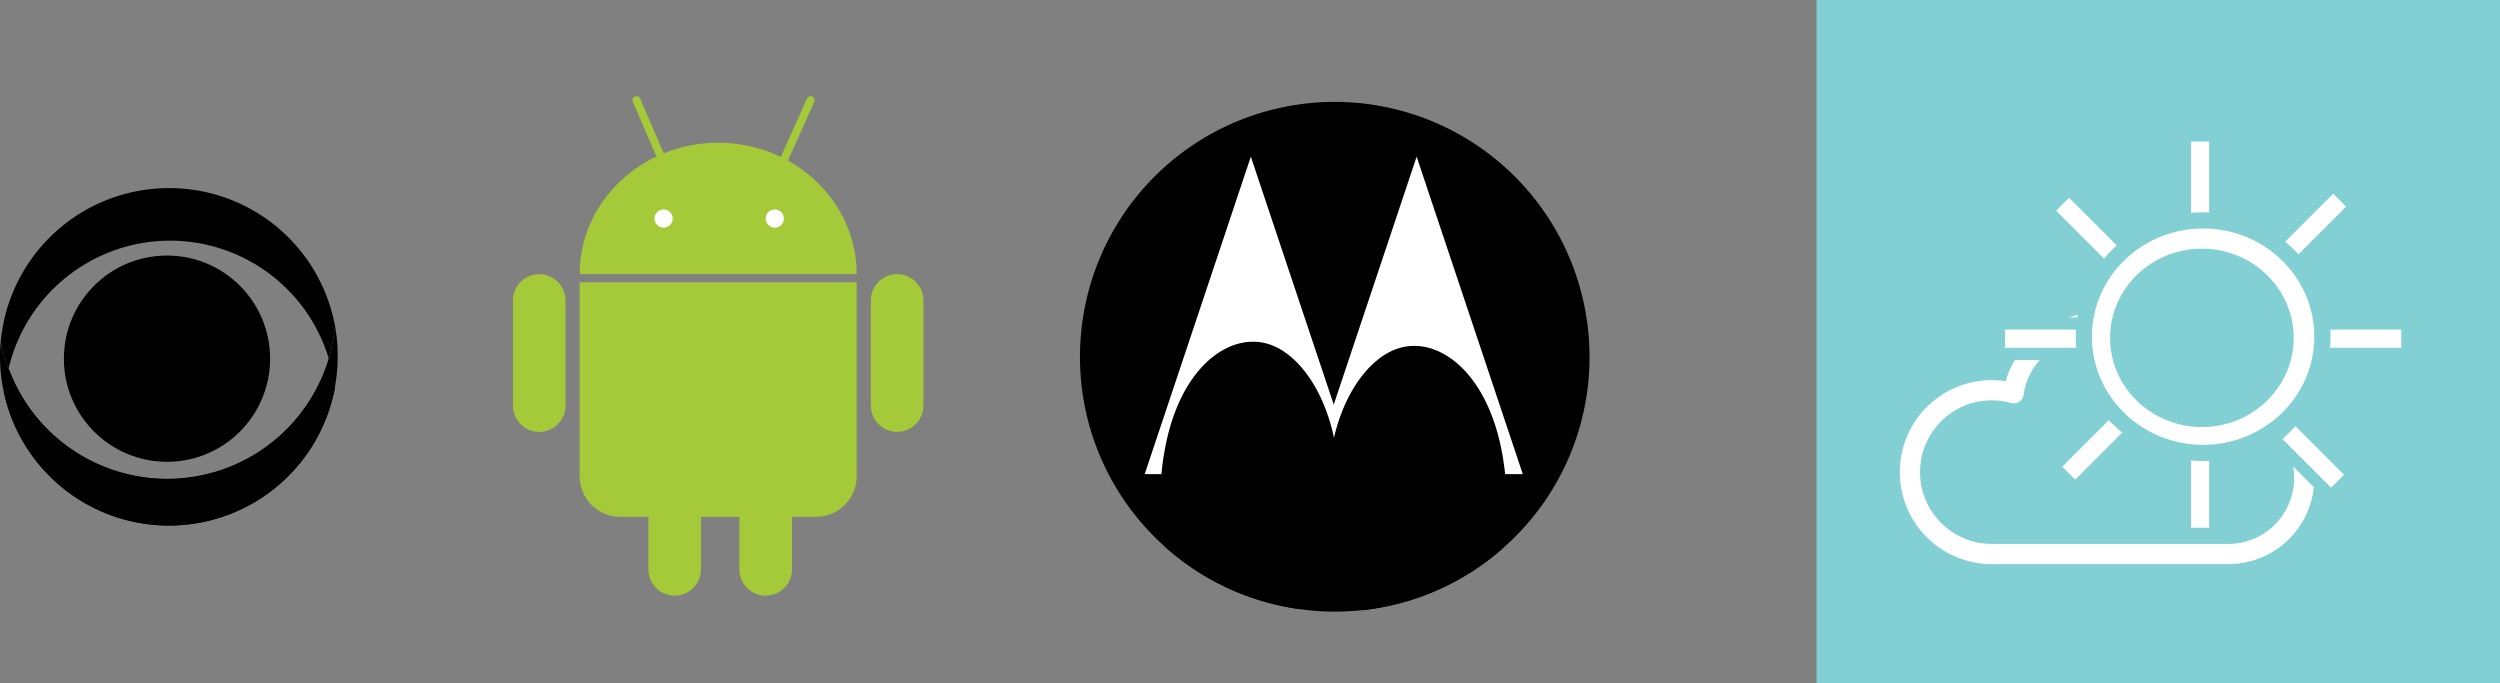 <svg id="Layer_1" data-name="Layer 1" xmlns="http://www.w3.org/2000/svg" viewBox="0 0 1236.43 338"><rect x="0" y="0" width="1236.43" height="338" fill="#808080" stroke="none"/><defs><style>.cls-1{fill:#a4ca39;}.cls-2{fill:#fff;}.cls-3,.cls-4{fill:#83d0d4;}.cls-4{stroke:#fff;stroke-linejoin:round;stroke-width:10px;}.cls-5{fill:#82cfd4;}</style></defs><title>Symbols</title><path d="M-243.24-480a85.42,85.42,0,0,1-3.1,16h0a83.49,83.49,0,0,1-80,59.6,83.54,83.54,0,0,1-78.4-54.6h0a87.57,87.57,0,0,1-3.8-13.8,68.51,68.51,0,0,0-.4,7.9,85.14,85.14,0,0,0,2.2,19,83.55,83.55,0,0,0,81.3,64.5,83.43,83.43,0,0,0,82-67.8,81.15,81.15,0,0,0,1.5-15.7A75.1,75.1,0,0,0-243.24-480Z" transform="translate(408.94 641.33)"/><path d="M-243.34-449.24a83.51,83.51,0,0,1-82,67.8,83.44,83.44,0,0,1-81.3-64.5,82.42,82.42,0,0,1,2-13.2,83.54,83.54,0,0,0,78.4,54.6,83.52,83.52,0,0,0,80-59.6A81.82,81.82,0,0,1-243.34-449.24Z" transform="translate(408.94 641.33)"/><path d="M-243.24-480a85.42,85.42,0,0,1-3.1,16,82,82,0,0,0-78.5-58.3,82.14,82.14,0,0,0-79.9,63.4,87.57,87.57,0,0,1-3.8-13.8,83.54,83.54,0,0,1,83.1-75.6A83.3,83.3,0,0,1-243.24-480Z" transform="translate(408.94 641.33)"/><circle cx="82.59" cy="177.39" r="51"/><path class="cls-1" d="M14.75-505.74h-137c0-35.9,30.7-65,68.5-65S14.75-541.64,14.75-505.74Z" transform="translate(408.94 641.33)"/><path class="cls-1" d="M-5.25-385.74h-97a20.06,20.06,0,0,1-20-20v-96h137v96A20.06,20.06,0,0,1-5.25-385.74Z" transform="translate(408.94 641.33)"/><path class="cls-1" d="M-142.25-427.74h0a13,13,0,0,1-13-13v-52a13,13,0,0,1,13-13h0a13,13,0,0,1,13,13v52A13,13,0,0,1-142.25-427.74Z" transform="translate(408.94 641.33)"/><path class="cls-1" d="M-75.25-346.74h0a13,13,0,0,1-13-13v-52a13,13,0,0,1,13-13h0a13,13,0,0,1,13,13v52A13,13,0,0,1-75.25-346.74Z" transform="translate(408.94 641.33)"/><path class="cls-1" d="M-30.25-346.74h0a13,13,0,0,1-13-13v-52a13,13,0,0,1,13-13h0a13,13,0,0,1,13,13v52A13,13,0,0,1-30.25-346.74Z" transform="translate(408.94 641.33)"/><path class="cls-1" d="M34.75-427.74h0a13,13,0,0,1-13-13v-52a13,13,0,0,1,13-13h0a13,13,0,0,1,13,13v52A13,13,0,0,1,34.75-427.74Z" transform="translate(408.94 641.33)"/><circle class="cls-2" cx="328.19" cy="108.09" r="4.5"/><circle class="cls-2" cx="383.19" cy="108.09" r="4.5"/><path class="cls-1" d="M-75.55-548.74h0a2,2,0,0,1-2.6-1L-95.95-591a2,2,0,0,1,1-2.6h0a2,2,0,0,1,2.6,1l17.8,41.3A1.9,1.9,0,0,1-75.55-548.74Z" transform="translate(408.94 641.33)"/><path class="cls-1" d="M-27.25-548.84h0a1.93,1.93,0,0,1-1-2.6l18.4-41.1a1.93,1.93,0,0,1,2.6-1h0a1.93,1.93,0,0,1,1,2.6l-18.4,41.1A2,2,0,0,1-27.25-548.84Z" transform="translate(408.94 641.33)"/><path d="M377.19-464.84a125.6,125.6,0,0,1-42.9,94.7h0a125.63,125.63,0,0,1-68.6,30.5,139.36,139.36,0,0,1-14.5.8,120.77,120.77,0,0,1-17.1-1.2,125.43,125.43,0,0,1-67.1-31.1,125.61,125.61,0,0,1-41.8-93.8,126,126,0,0,1,126-126A126.07,126.07,0,0,1,377.19-464.84Z" transform="translate(408.94 641.33)"/><polygon class="cls-2" points="700.63 77.49 648.13 234.49 753.13 234.49 700.63 77.49"/><polygon class="cls-2" points="618.63 77.49 566.13 234.49 671.13 234.49 618.63 77.49"/><path d="M250.39-375.14c-3,13.4-8.3,25.9-16.3,35.1a125.43,125.43,0,0,1-67.1-31.1,126.5,126.5,0,0,1-1.5-35.8c.3-3.3.7-6.7,1.3-10,6.9-42.1,31.8-60.2,51.4-54.3,12.8,3.9,24.1,18.1,30.1,36.9a84.77,84.77,0,0,1,2.4,9c.1.5.2.9.3,1.4a102.67,102.67,0,0,1,2,17.1A125.44,125.44,0,0,1,250.39-375.14Z" transform="translate(408.94 641.33)"/><path d="M334.29-370.14h0a125.63,125.63,0,0,1-68.6,30.5c-7.6-9.5-12.6-22.1-15.3-35.4h0a125.78,125.78,0,0,1-2.2-31.7,103.82,103.82,0,0,1,1.9-15.1c.2-1.1.5-2.3.8-3.4h0q1.05-4.35,2.4-8.4c6.1-18.1,17.2-31.7,29.7-35.5,19.6-6,44.5,12.1,51.4,54.3.4,2.7.8,5.4,1.1,8A133.6,133.6,0,0,1,334.29-370.14Z" transform="translate(408.94 641.33)"/><rect class="cls-3" x="898.43" width="338" height="338"/><path class="cls-4" d="M730.66-404.83a37.51,37.51,0,0,0-37.5-37.5,37.36,37.36,0,0,0-14.6,3c.1-1,.1-2,.1-3,0-22.1-20.6-40-46-40-23.6,0-43.1,15.5-45.7,35.5a38.6,38.6,0,0,0-10.8-1.5,40.46,40.46,0,0,0-40.5,40.5,40.46,40.46,0,0,0,40.5,40.5h117.5A37.54,37.54,0,0,0,730.66-404.83Z" transform="translate(408.94 641.33)"/><rect class="cls-2" x="1080.6" y="67" width="15" height="42"/><path class="cls-5" d="M683.66-571.33v36h-9v-36h9m6-6h-21v48h21v-48Z" transform="translate(408.94 641.33)"/><rect class="cls-2" x="988.6" y="160" width="42" height="15"/><path class="cls-5" d="M618.66-478.33v9h-36v-9h36m6-6h-48v21h48v-21Z" transform="translate(408.94 641.33)"/><rect class="cls-2" x="1148.6" y="160" width="42" height="15"/><path class="cls-5" d="M778.66-478.33v9h-36v-9h36m6-6h-48v21h48v-21Z" transform="translate(408.94 641.33)"/><rect class="cls-2" x="1080.6" y="224" width="15" height="40"/><path class="cls-5" d="M683.66-414.33v34h-9v-34h9m6-6h-21v46h21v-46Z" transform="translate(408.94 641.33)"/><rect class="cls-2" x="615.63" y="-548.31" width="15" height="40" transform="translate(965.02 927.21) rotate(-45)"/><path class="cls-5" d="M614.36-543.53l24,24-6.4,6.4-24-24,6.4-6.4m0-8.5-4.2,4.2-6.4,6.4-4.2,4.2,4.2,4.2,24,24,4.2,4.2,4.2-4.2,6.4-6.4,4.2-4.2-4.2-4.2-24-24-4.2-4.2Z" transform="translate(408.94 641.33)"/><rect class="cls-2" x="606.13" y="-426.81" width="40" height="15" transform="translate(888.83 961.26) rotate(-45)"/><path class="cls-5" d="M635-434.53l6.4,6.4-24,24-6.4-6.4,24-24m0-8.5-4.2,4.2-24,24-4.2,4.2,4.2,4.2,6.4,6.4,4.2,4.2,4.2-4.2,24-24,4.2-4.2-4.2-4.2-6.4-6.4L635-443Z" transform="translate(408.94 641.33)"/><rect class="cls-2" x="716.13" y="-537.81" width="40" height="15" transform="translate(999.53 1006.53) rotate(-45)"/><path class="cls-5" d="M745-545.53l6.4,6.4-24,24-6.4-6.4,24-24m0-8.5-4.2,4.2-24,24-4.2,4.2,4.2,4.2,6.4,6.4,4.2,4.2,4.2-4.2,24-24,4.2-4.2-4.2-4.2-6.4-6.4L745-554Z" transform="translate(408.94 641.33)"/><rect class="cls-2" x="727.63" y="-435.31" width="15" height="40" transform="translate(917.92 1039.5) rotate(-45)"/><path class="cls-5" d="M726.36-430.53l24,24-6.4,6.4-24-24,6.4-6.4m0-8.5-4.2,4.2-6.4,6.4-4.2,4.2,4.2,4.2,24,24,4.2,4.2,4.2-4.2,6.4-6.4,4.2-4.2-4.2-4.2-24-24-4.2-4.2Z" transform="translate(408.94 641.33)"/><ellipse class="cls-2" cx="1089.6" cy="166.5" rx="59" ry="57.5"/><path class="cls-5" d="M680.66-528.33c30.4,0,55,24,55,53.5s-24.6,53.5-55,53.5-55-24-55-53.5,24.6-53.5,55-53.5m0-8c-34.7,0-63,27.6-63,61.5s28.3,61.5,63,61.5,63-27.6,63-61.5-28.3-61.5-63-61.5Z" transform="translate(408.94 641.33)"/><ellipse class="cls-3" cx="1088.99" cy="167.1" rx="45.4" ry="44.1"/></svg>